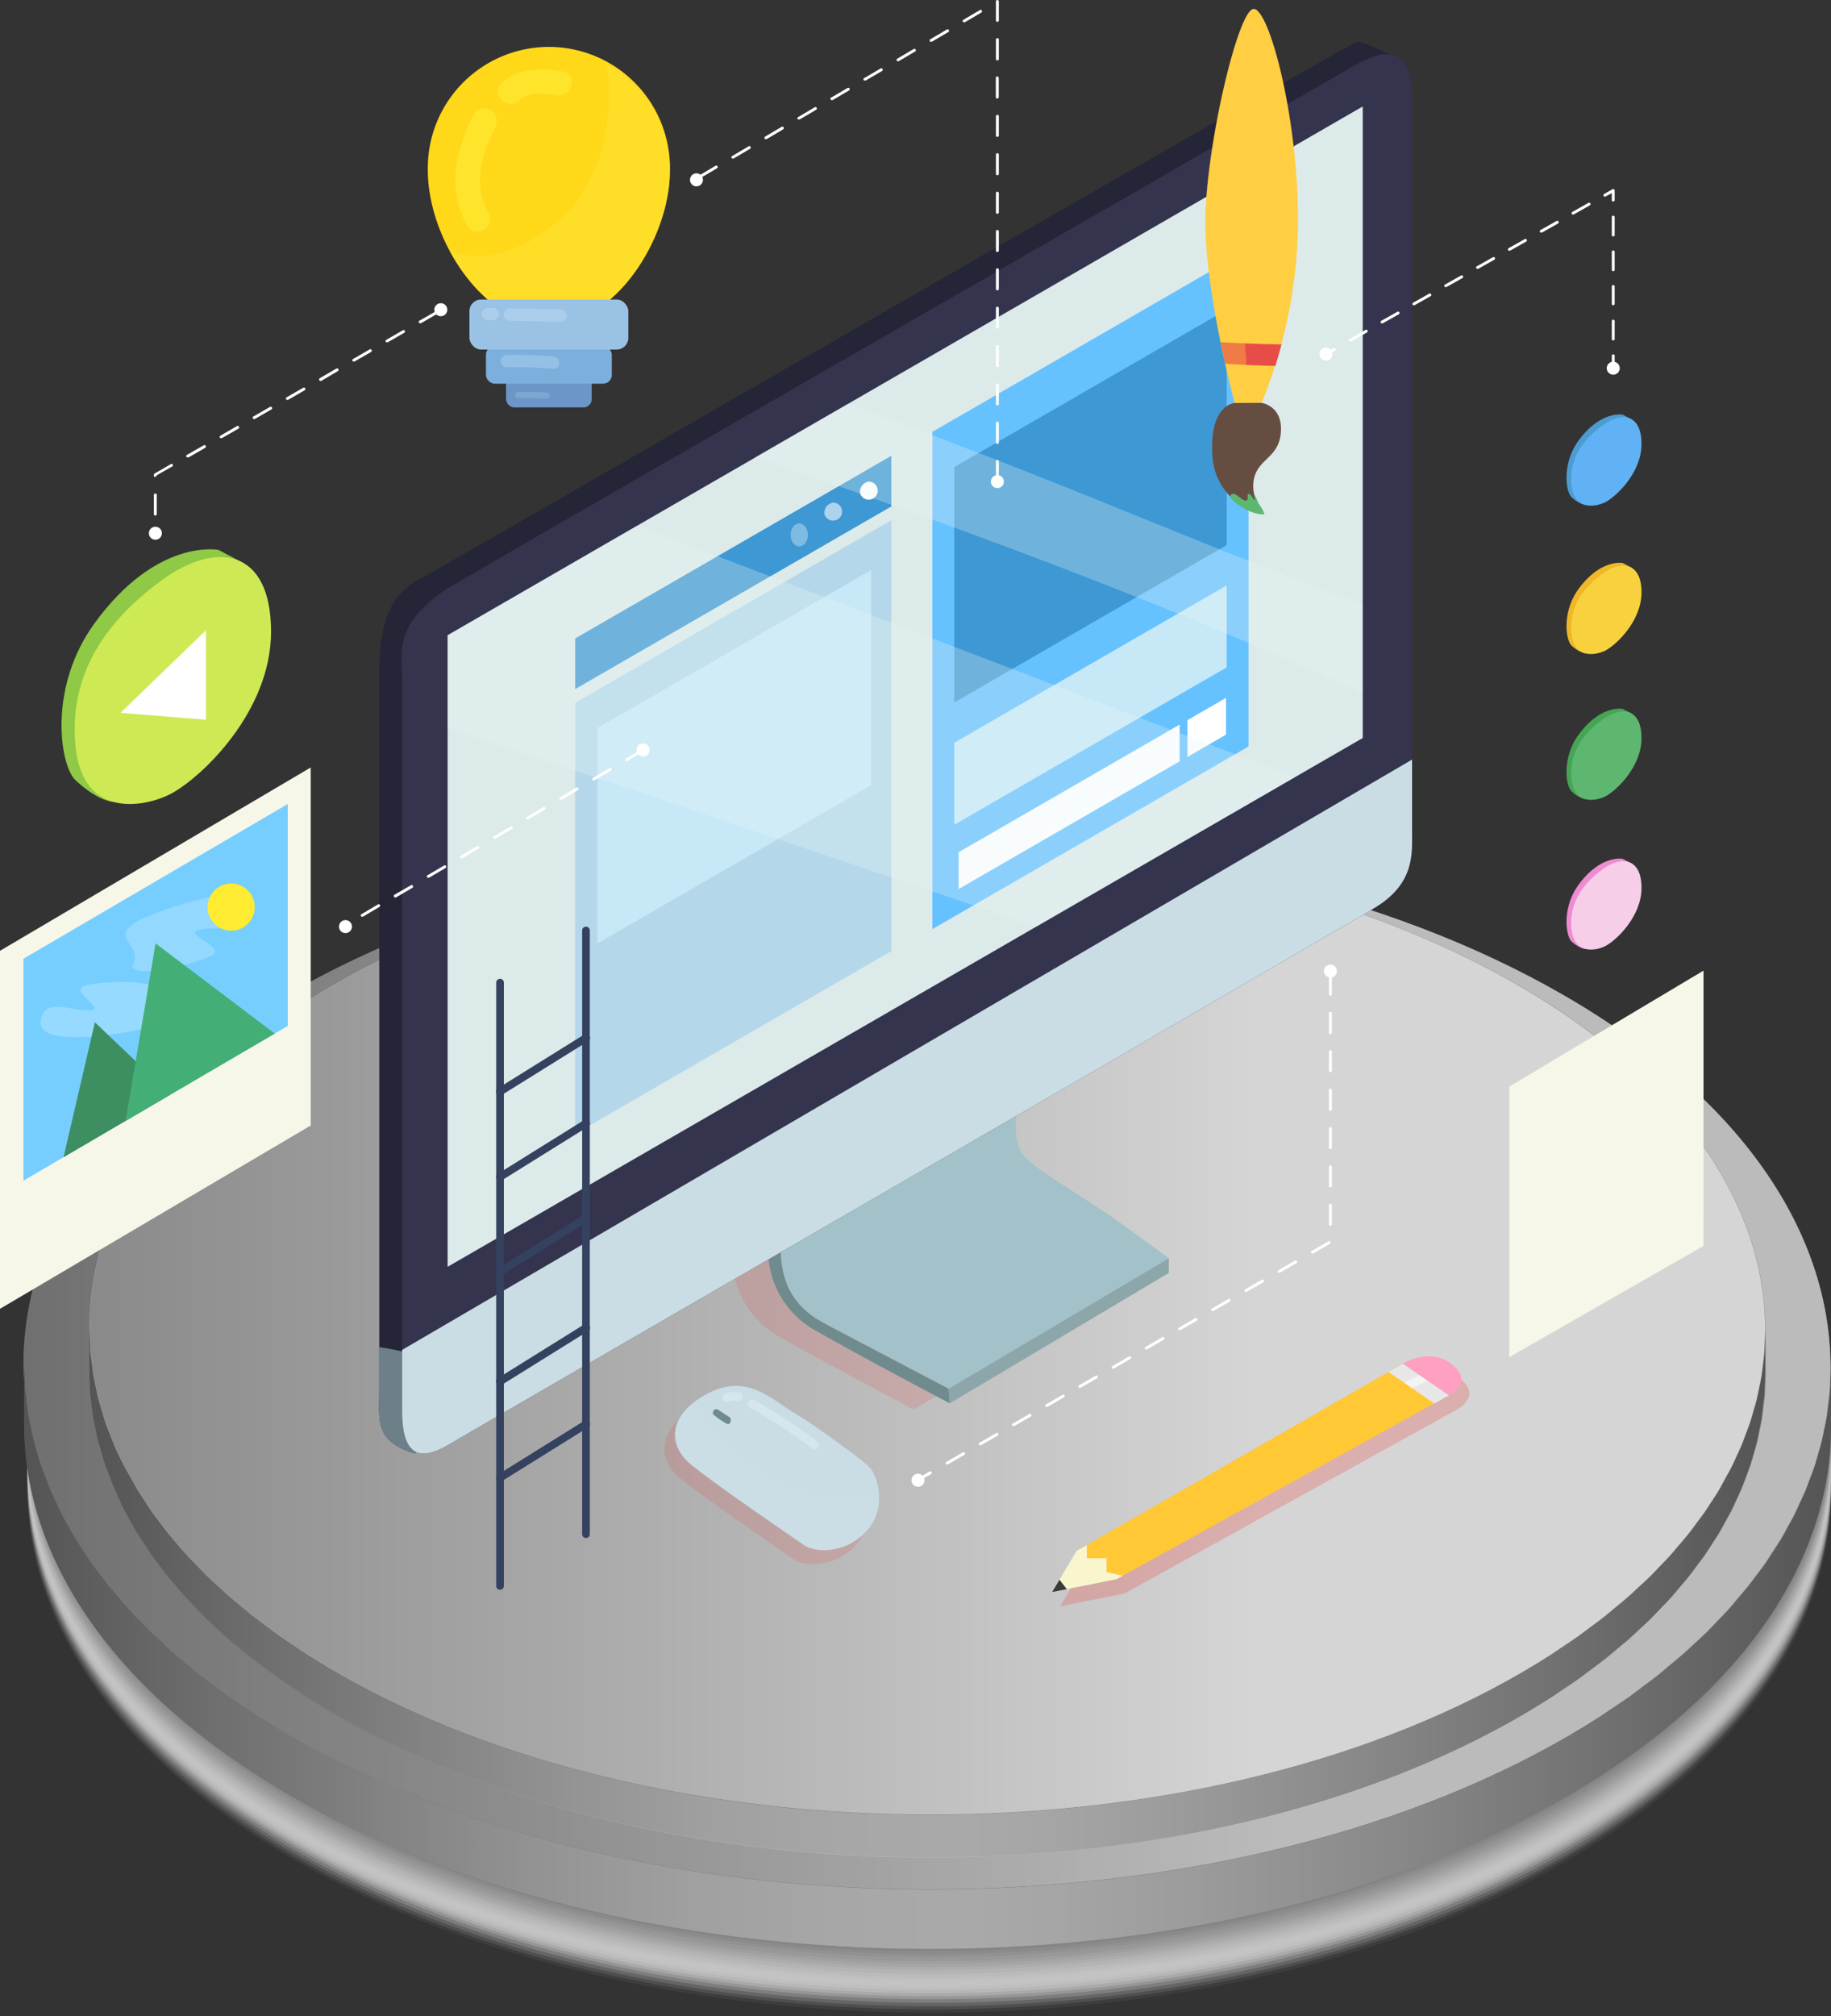 <svg xmlns="http://www.w3.org/2000/svg" xmlns:xlink="http://www.w3.org/1999/xlink" viewBox="0 0 341.48 375.77"><rect x="0" y="0" width="341.48" height="375.77" fill="#333333" stroke="none"/><defs><style>.cls-1{isolation:isolate;}.cls-2,.cls-33,.cls-36,.cls-53,.cls-55,.cls-57,.cls-59,.cls-61,.cls-64,.cls-74,.cls-85,.cls-90{mix-blend-mode:multiply;}.cls-3,.cls-43,.cls-48,.cls-49,.cls-69,.cls-70{fill:#fff;}.cls-3{opacity:0;}.cls-4{fill:#f9f9f9;opacity:0.05;}.cls-5{fill:#f3f3f3;opacity:0.1;}.cls-6{fill:#ededed;opacity:0.14;}.cls-60,.cls-61,.cls-7{fill:#e7e7e7;}.cls-7{opacity:0.19;}.cls-8{fill:#e1e1e1;opacity:0.24;}.cls-9{fill:#dadada;opacity:0.29;}.cls-10{fill:#d4d4d4;opacity:0.33;}.cls-11{fill:#cecece;opacity:0.38;}.cls-12{fill:#c8c8c8;opacity:0.43;}.cls-13{fill:#c2c2c2;opacity:0.48;}.cls-14{fill:#bcbcbc;opacity:0.52;}.cls-15,.cls-28{fill:#b6b6b6;}.cls-15{opacity:0.57;}.cls-16{fill:#b0b0b0;opacity:0.62;}.cls-17{fill:#aaa;opacity:0.67;}.cls-18{fill:#a4a4a4;opacity:0.71;}.cls-19{fill:#9d9d9d;opacity:0.76;}.cls-20{fill:#979797;opacity:0.81;}.cls-21{fill:#919191;opacity:0.86;}.cls-22{fill:#8b8b8b;opacity:0.9;}.cls-23{fill:#858585;opacity:0.95;}.cls-24{fill:#7f7f7f;}.cls-25{fill:#ed7000;}.cls-26{fill:#898989;}.cls-27{fill:#5b5b5b;}.cls-29,.cls-30{opacity:0.42;}.cls-29,.cls-30,.cls-31,.cls-32{mix-blend-mode:overlay;}.cls-29{fill:url(#linear-gradient);}.cls-30{fill:url(#linear-gradient-2);}.cls-31,.cls-32,.cls-64,.cls-94{opacity:0.48;}.cls-31{fill:url(#linear-gradient-3);}.cls-32{fill:url(#linear-gradient-4);}.cls-33,.cls-52,.cls-57{fill:#e84c48;}.cls-33{opacity:0.18;}.cls-34{fill:#708b8e;}.cls-35,.cls-36{fill:#a2c1c8;}.cls-36,.cls-50{opacity:0.29;}.cls-37{fill:#252538;}.cls-38{fill:#6d7f88;}.cls-39{fill:#34344e;}.cls-40,.cls-85{fill:#cadde5;}.cls-41{fill:#dceaea;}.cls-42{fill:#66c1ff;}.cls-44{fill:#3e98d4;}.cls-45{fill:#c6e8f7;}.cls-46{fill:#b5d7ea;}.cls-47{fill:#8da6aa;}.cls-48{opacity:0.58;}.cls-49{opacity:0.33;}.cls-50{fill:#e9f4f4;}.cls-51,.cls-53{fill:#ffce43;}.cls-53,.cls-59,.cls-91{opacity:0.37;}.cls-54,.cls-55{fill:#664d42;}.cls-55{opacity:0.17;}.cls-56{fill:#5db770;}.cls-57{opacity:0.28;}.cls-58,.cls-59{fill:#ffc835;}.cls-62{fill:#f4f4f4;}.cls-63,.cls-64{fill:#ff9fc2;}.cls-65{fill:#f9f5cd;}.cls-66{fill:#3a3a3a;}.cls-67,.cls-74{fill:#f6f7e8;}.cls-68{fill:#76ceff;}.cls-69{opacity:0.21;}.cls-70{opacity:0.24;}.cls-71{fill:#3d8e61;}.cls-72{fill:#43af76;}.cls-73{fill:#ffeb31;}.cls-74{opacity:0.63;}.cls-75{fill:#4c9cd3;}.cls-76{fill:#60b2f4;}.cls-77{fill:#efb729;}.cls-78{fill:#f7d23e;}.cls-79{fill:#46a555;}.cls-80{fill:#ef8bd0;}.cls-81{fill:#f6cee8;}.cls-82{fill:#8fc945;}.cls-83{fill:#cdea55;}.cls-84{fill:#34425f;}.cls-85{opacity:0.39;}.cls-86{fill:#dfeef4;opacity:0.56;}.cls-87{fill:#6c96c8;}.cls-88{fill:#7cafdc;}.cls-89{fill:#ffd81a;}.cls-90{fill:#ffe739;opacity:0.47;}.cls-91{fill:#fffa4d;}.cls-92{fill:#9ac2e5;}.cls-93,.cls-94,.cls-95{fill:#b0d3ed;}.cls-93{opacity:0.72;}.cls-95{opacity:0.26;}</style><linearGradient id="linear-gradient" x1="4.51" y1="254.59" x2="341.48" y2="254.59" gradientUnits="userSpaceOnUse"><stop offset="0" stop-color="#4c4c4c"/><stop offset="0.7" stop-color="#fff"/></linearGradient><linearGradient id="linear-gradient-2" x1="16.73" y1="247.69" x2="329.29" y2="247.69" xlink:href="#linear-gradient"/><linearGradient id="linear-gradient-3" x1="16.65" y1="296.74" x2="329.29" y2="296.74" gradientUnits="userSpaceOnUse"><stop offset="0" stop-color="#4c4c4c"/><stop offset="0" stop-color="#4d4d4d"/><stop offset="0.1" stop-color="#828282"/><stop offset="0.2" stop-color="#afafaf"/><stop offset="0.29" stop-color="#d2d2d2"/><stop offset="0.37" stop-color="#ebebeb"/><stop offset="0.45" stop-color="#fafafa"/><stop offset="0.52" stop-color="#fff"/><stop offset="0.57" stop-color="#f7f7f7"/><stop offset="0.65" stop-color="#e1e1e1"/><stop offset="0.75" stop-color="#bebebe"/><stop offset="0.87" stop-color="#8c8c8c"/><stop offset="1" stop-color="#4e4e4e"/><stop offset="1" stop-color="#4c4c4c"/></linearGradient><linearGradient id="linear-gradient-4" x1="4.42" y1="308.68" x2="341.48" y2="308.68" xlink:href="#linear-gradient-3"/></defs><g class="cls-1"><g id="Layer_2" data-name="Layer 2"><g id="Layer_1-2" data-name="Layer 1"><g class="cls-2"><path class="cls-3" d="M341.4,268.94v-1.15c0,.38,0,.75,0,1.13.58-25.46-15.89-51.05-49.54-70.49-33-19-76.05-28.54-119.09-28.54S86.7,179.4,54,198.42,5.08,242.21,5.11,267.06c0-.08,0-.17,0-.24V268c0-.3,0-.6,0-.9v-.24l0,11C5,303,21.52,328.09,54.68,347.24c33,19,76.06,28.53,119.1,28.53s86-9.51,118.77-28.53c32.52-18.9,48.8-43.63,48.87-68.4l0-11C341.45,268.18,341.42,268.56,341.4,268.94Z"/><path class="cls-4" d="M341.4,268.34v-1.16c0,.38,0,.76,0,1.13.58-25.46-15.89-51.05-49.54-70.48-33-19-76.05-28.54-119.09-28.54S86.7,178.8,54,197.82,5.08,241.6,5.11,266.45c0-.08,0-.16,0-.24v1.14c0-.3,0-.6,0-.9v-.24l0,11.05c-.07,25.09,16.5,50.22,49.66,69.37,33,19,76.06,28.54,119.1,28.53s86-9.5,118.77-28.53c32.52-18.9,48.8-43.63,48.87-68.4l0-11.05C341.45,267.57,341.42,268,341.4,268.34Z"/><path class="cls-5" d="M341.4,267.73v-1.15c0,.38,0,.75,0,1.13.58-25.46-15.89-51-49.54-70.49-33-19-76.05-28.54-119.09-28.54S86.7,178.19,54,197.21,5.08,241,5.11,265.85c0-.08,0-.17,0-.24v1.14c0-.3,0-.6,0-.9v-.24l0,11C5,301.74,21.52,326.88,54.68,346c33,19,76.06,28.53,119.1,28.53s86-9.51,118.77-28.53c32.52-18.9,48.8-43.63,48.87-68.4l0-11.05C341.45,267,341.42,267.35,341.4,267.73Z"/><path class="cls-6" d="M341.4,267.13V266c0,.38,0,.76,0,1.13.58-25.46-15.89-51.05-49.54-70.48-33-19-76.05-28.54-119.09-28.54S86.7,177.59,54,196.61,5.08,240.39,5.11,265.24c0-.08,0-.16,0-.24v1.14c0-.3,0-.6,0-.9V265l0,11.05c-.07,25.09,16.5,50.22,49.66,69.37,33,19,76.06,28.54,119.1,28.53s86-9.51,118.77-28.53c32.52-18.9,48.8-43.63,48.87-68.4l0-11C341.45,266.36,341.42,266.75,341.4,267.13Z"/><path class="cls-7" d="M341.4,266.52v-1.15c0,.38,0,.75,0,1.13.58-25.46-15.89-51.05-49.54-70.49-33-19-76.05-28.54-119.09-28.54S86.7,177,54,196,5.08,239.79,5.11,264.64c0-.08,0-.17,0-.24v1.14c0-.3,0-.6,0-.9v-.24l0,11c-.07,25.09,16.5,50.22,49.66,69.38,33,19,76.06,28.53,119.1,28.53s86-9.51,118.77-28.53c32.52-18.91,48.8-43.63,48.87-68.4l0-11.05C341.45,265.76,341.42,266.14,341.4,266.52Z"/><path class="cls-8" d="M341.4,265.92v-1.16c0,.38,0,.76,0,1.13.58-25.46-15.89-51-49.54-70.48-33-19-76.05-28.54-119.09-28.54S86.7,176.38,54,195.4,5.08,239.18,5.11,264c0-.08,0-.16,0-.24v1.14c0-.3,0-.6,0-.9v-.24l0,11c-.07,25.09,16.5,50.22,49.66,69.37,33,19,76.06,28.54,119.1,28.53s86-9.51,118.77-28.53c32.52-18.9,48.8-43.63,48.87-68.4l0-11.05C341.45,265.15,341.42,265.53,341.4,265.92Z"/><path class="cls-9" d="M341.4,265.31v-1.15c0,.38,0,.75,0,1.13.58-25.46-15.89-51.06-49.54-70.49-33-19-76.05-28.54-119.09-28.54S86.7,175.77,54,194.79,5.08,238.58,5.11,263.43c0-.08,0-.17,0-.24v1.14c0-.3,0-.6,0-.9v-.24l0,11c-.07,25.09,16.5,50.22,49.66,69.38,33,19,76.06,28.53,119.1,28.53s86-9.51,118.77-28.53c32.52-18.91,48.8-43.63,48.87-68.4l0-11C341.45,264.54,341.42,264.93,341.4,265.31Z"/><path class="cls-10" d="M341.4,264.71v-1.16c0,.38,0,.76,0,1.13.58-25.46-15.89-51.05-49.54-70.48-33-19-76.05-28.54-119.09-28.54S86.7,175.17,54,194.19,5.08,238,5.11,262.82c0-.08,0-.16,0-.24v1.14c0-.3,0-.6,0-.9v-.24l0,11.05C5,298.72,21.52,323.85,54.68,343c33,19,76.06,28.53,119.1,28.53s86-9.51,118.77-28.53c32.52-18.9,48.8-43.63,48.87-68.4l0-11.05C341.45,263.94,341.42,264.32,341.4,264.71Z"/><path class="cls-11" d="M341.4,264.1V263c0,.38,0,.75,0,1.13.58-25.46-15.89-51.06-49.54-70.49-33-19-76.05-28.54-119.09-28.54S86.7,174.56,54,193.58,5.08,237.37,5.11,262.22c0-.08,0-.17,0-.24v1.14c0-.3,0-.6,0-.9V262l0,11C5,298.11,21.52,323.24,54.68,342.4c33,19,76.06,28.53,119.1,28.52s86-9.5,118.77-28.52c32.52-18.91,48.8-43.63,48.87-68.4l0-11.05C341.45,263.33,341.42,263.72,341.4,264.1Z"/><path class="cls-12" d="M341.4,263.5v-1.16c0,.38,0,.76,0,1.13.58-25.46-15.89-51.05-49.54-70.48-33-19-76.05-28.54-119.09-28.54S86.7,174,54,193,5.08,236.76,5.11,261.61c0-.08,0-.16,0-.24v1.14c0-.3,0-.6,0-.9v-.24l0,11.05c-.07,25.09,16.5,50.22,49.66,69.37,33,19,76.06,28.53,119.1,28.53s86-9.51,118.77-28.53c32.52-18.9,48.8-43.63,48.87-68.4l0-11.05C341.45,262.73,341.42,263.11,341.4,263.5Z"/><path class="cls-13" d="M341.4,262.89v-1.15c0,.38,0,.75,0,1.13.58-25.46-15.89-51.06-49.54-70.49-33-19-76.05-28.54-119.09-28.54S86.7,173.35,54,192.37,5.08,236.16,5.11,261c0-.08,0-.17,0-.24v1.14c0-.3,0-.6,0-.9v-.24l0,11C5,296.9,21.52,322,54.68,341.19c33,19,76.06,28.53,119.1,28.52s86-9.5,118.77-28.52c32.52-18.91,48.8-43.64,48.87-68.4l0-11.05C341.45,262.12,341.42,262.51,341.4,262.89Z"/><path class="cls-14" d="M341.4,262.29v-1.16c0,.38,0,.76,0,1.13.58-25.46-15.89-51-49.54-70.48-33-19-76.05-28.54-119.09-28.54S86.7,172.75,54,191.77,5.08,235.55,5.11,260.4c0-.08,0-.16,0-.24v1.14c0-.3,0-.6,0-.9v-.24l0,11C5,296.3,21.52,321.43,54.68,340.58c33,19,76.06,28.53,119.1,28.53s86-9.51,118.77-28.53c32.52-18.9,48.8-43.63,48.87-68.4l0-11.05C341.45,261.52,341.42,261.9,341.4,262.29Z"/><path class="cls-15" d="M341.4,261.68v-1.15c0,.38,0,.75,0,1.13.58-25.46-15.89-51.06-49.54-70.49-33-19-76.05-28.54-119.09-28.54S86.7,172.14,54,191.16,5.08,235,5.11,259.8c0-.08,0-.17,0-.24v1.14c0-.3,0-.6,0-.9v-.24l0,11C5,295.69,21.52,320.82,54.68,340c33,19,76.06,28.53,119.1,28.52s86-9.5,118.77-28.52c32.52-18.91,48.8-43.64,48.87-68.4l0-11.05C341.45,260.91,341.42,261.3,341.4,261.68Z"/><path class="cls-16" d="M341.4,261.08v-1.16c0,.38,0,.76,0,1.13.58-25.46-15.89-51.05-49.54-70.48-33-19-76.05-28.54-119.09-28.54S86.7,171.54,54,190.56,5.08,234.34,5.11,259.19c0-.08,0-.16,0-.24v1.14c0-.3,0-.6,0-.9V259L5,270c-.07,25.09,16.5,50.22,49.66,69.37,33,19,76.06,28.53,119.1,28.53s86-9.51,118.77-28.53c32.52-18.9,48.8-43.63,48.87-68.4l0-11.05C341.45,260.31,341.42,260.69,341.4,261.08Z"/><path class="cls-17" d="M341.4,260.47v-1.15c0,.38,0,.75,0,1.13.58-25.46-15.89-51.06-49.54-70.49-33-19-76.05-28.54-119.09-28.54S86.7,170.93,54,190,5.08,233.74,5.11,258.59c0-.08,0-.17,0-.24v1.13c0-.29,0-.59,0-.89v-.24l0,11c-.07,25.09,16.5,50.22,49.66,69.37,33,19,76.06,28.54,119.1,28.53s86-9.5,118.77-28.53c32.52-18.9,48.8-43.63,48.87-68.39l0-11.05C341.45,259.7,341.42,260.09,341.4,260.47Z"/><path class="cls-18" d="M341.4,259.87v-1.16c0,.38,0,.76,0,1.13.58-25.46-15.89-51-49.54-70.48-33-19-76.05-28.54-119.09-28.54S86.7,170.33,54,189.35,5.08,233.13,5.11,258c0-.08,0-.16,0-.24v1.14c0-.3,0-.6,0-.9v-.24l0,11.05C5,293.88,21.52,319,54.68,338.16c33,19,76.06,28.53,119.1,28.53s86-9.51,118.77-28.53c32.52-18.9,48.8-43.63,48.87-68.4l0-11.05C341.45,259.1,341.42,259.48,341.4,259.87Z"/><path class="cls-19" d="M341.4,259.26v-1.15c0,.38,0,.75,0,1.13.58-25.46-15.89-51.06-49.54-70.49-33-19-76.05-28.54-119.09-28.54S86.7,169.72,54,188.74,5.08,232.53,5.11,257.38c0-.08,0-.17,0-.24v1.13c0-.29,0-.59,0-.89v-.24l0,11C5,293.27,21.52,318.4,54.68,337.55c33,19,76.06,28.54,119.1,28.53s86-9.5,118.77-28.53c32.52-18.9,48.8-43.63,48.87-68.39l0-11.05C341.45,258.49,341.42,258.88,341.4,259.26Z"/><path class="cls-20" d="M341.4,258.66V257.5c0,.38,0,.76,0,1.13.58-25.46-15.89-51-49.54-70.49-33-19-76.05-28.53-119.09-28.53S86.7,169.12,54,188.14,5.08,231.92,5.11,256.77c0-.08,0-.16,0-.24v1.14c0-.3,0-.6,0-.9v-.24l0,11.05C5,292.67,21.52,317.8,54.68,337c33,19,76.06,28.53,119.1,28.53s86-9.51,118.77-28.53c32.52-18.9,48.8-43.63,48.87-68.4l0-11.05C341.45,257.89,341.42,258.27,341.4,258.66Z"/><path class="cls-21" d="M341.4,258.05V256.9c0,.37,0,.75,0,1.13.58-25.46-15.89-51.06-49.54-70.49-33-19-76.05-28.54-119.09-28.54S86.7,168.51,54,187.53,5.08,231.32,5.11,256.17c0-.08,0-.17,0-.24v1.13c0-.3,0-.6,0-.89v-.24l0,11c-.07,25.09,16.5,50.22,49.66,69.37,33,19,76.06,28.54,119.1,28.53s86-9.5,118.77-28.53c32.52-18.9,48.8-43.63,48.87-68.39l0-11.05C341.45,257.28,341.42,257.67,341.4,258.05Z"/><path class="cls-22" d="M341.4,257.45v-1.16c0,.38,0,.75,0,1.13.58-25.46-15.89-51.05-49.54-70.49-33-19-76.05-28.53-119.09-28.53S86.7,167.91,54,186.92,5.08,230.71,5.11,255.56c0-.08,0-.16,0-.24v1.14c0-.3,0-.6,0-.9v-.24l0,11.05c-.07,25.09,16.5,50.22,49.66,69.37,33,19,76.06,28.53,119.1,28.53s86-9.51,118.77-28.53c32.52-18.9,48.8-43.63,48.87-68.4l0-11C341.45,256.68,341.42,257.06,341.4,257.45Z"/><path class="cls-23" d="M341.4,256.84v-1.15c0,.37,0,.75,0,1.13.58-25.46-15.89-51.06-49.54-70.49-33-19-76.05-28.54-119.09-28.54S86.7,167.3,54,186.32,5.08,230.11,5.11,255c0-.08,0-.17,0-.24v1.13c0-.3,0-.6,0-.89v-.24l0,11C5,290.85,21.52,316,54.68,335.13c33,19,76.06,28.54,119.1,28.53s86-9.5,118.77-28.53c32.52-18.9,48.8-43.63,48.87-68.39l0-11.05C341.45,256.07,341.42,256.46,341.4,256.84Z"/><path class="cls-24" d="M341.4,256.23v-1.15c0,.38,0,.75,0,1.13.58-25.46-15.89-51-49.54-70.49-33-19-76.05-28.54-119.09-28.54S86.7,166.7,54,185.71,5.08,229.5,5.11,254.35c0-.08,0-.16,0-.24v1.14c0-.3,0-.6,0-.9v-.24l0,11c-.07,25.1,16.5,50.23,49.66,69.38,33,19,76.06,28.53,119.1,28.53s86-9.51,118.77-28.53c32.52-18.91,48.8-43.63,48.87-68.4l0-11C341.45,255.47,341.42,255.85,341.4,256.23Z"/></g><path class="cls-25" d="M314,308.34c-.88.77-1.82,1.53-2.73,2.29C312.14,309.87,313.08,309.11,314,308.34Z"/><path class="cls-25" d="M318.36,304.25c-.78.76-1.62,1.51-2.43,2.26C316.74,305.76,317.58,305,318.36,304.25Z"/><path class="cls-25" d="M309.17,312.34c-1,.8-2.09,1.58-3.15,2.37C307.08,313.92,308.16,313.14,309.17,312.34Z"/><path class="cls-25" d="M28,304.11c-.64-.62-1.23-1.27-1.84-1.9C26.77,302.84,27.36,303.49,28,304.11Z"/><path class="cls-25" d="M304,316.22c-1.21.86-2.48,1.69-3.74,2.53C301.52,317.91,302.79,317.08,304,316.22Z"/><path class="cls-25" d="M32.47,308.24c-.7-.61-1.35-1.25-2-1.88C31.12,307,31.77,307.63,32.47,308.24Z"/><path class="cls-25" d="M320.2,302.33c.41-.42.83-.84,1.23-1.27h0C321,301.48,320.61,301.9,320.2,302.33Z"/><path class="cls-25" d="M42.57,316.17c-.74-.52-1.42-1.06-2.13-1.59C41.15,315.11,41.83,315.65,42.57,316.17Z"/><path class="cls-25" d="M298.45,320q-2.88,1.84-5.94,3.63Q295.57,321.83,298.45,320Z"/><path class="cls-25" d="M48.2,320c-.65-.41-1.24-.83-1.87-1.25C47,319.12,47.55,319.54,48.2,320Z"/><path class="cls-25" d="M37.33,312.26c-.74-.58-1.42-1.18-2.14-1.76C35.91,311.08,36.59,311.68,37.33,312.26Z"/><path class="cls-25" d="M16.77,249.69c0,.5,0,1,.06,1.49,0,0,0,0,0-.07C16.81,250.64,16.79,250.16,16.77,249.69Z"/><path class="cls-25" d="M329.11,252.31v0Z"/><path class="cls-26" d="M4.66,259c.07.8.19,1.6.29,2.4s.17,1.53.3,2.28.33,1.61.5,2.42.29,1.5.48,2.26.46,1.6.69,2.4.42,1.5.67,2.24.6,1.6.91,2.4.53,1.48.84,2.21.75,1.61,1.13,2.42.65,1.44,1,2.15.89,1.6,1.33,2.39.77,1.42,1.2,2.13,1,1.58,1.54,2.37.89,1.39,1.38,2.09,1.17,1.56,1.76,2.34,1,1.37,1.54,2,1.32,1.56,2,2.33,1.11,1.33,1.7,2,1.49,1.55,2.24,2.32,1.2,1.28,1.84,1.9,1.62,1.51,2.44,2.25,1.33,1.27,2,1.88c.87.76,1.81,1.5,2.72,2.26.72.58,1.4,1.18,2.14,1.76,1,.79,2.06,1.55,3.11,2.32.71.53,1.39,1.07,2.13,1.59,1.21.86,2.5,1.69,3.76,2.53.63.42,1.22.84,1.87,1.25q2.91,1.86,6,3.66c66,38.11,172.7,38.11,238.3,0q3.06-1.78,5.94-3.63c.62-.4,1.2-.82,1.81-1.23,1.26-.84,2.53-1.67,3.74-2.53.7-.5,1.34-1,2-1.51,1.06-.79,2.14-1.57,3.15-2.37.71-.57,1.37-1.15,2.06-1.71.91-.76,1.85-1.52,2.73-2.29.68-.6,1.31-1.22,2-1.83s1.65-1.5,2.43-2.26,1.22-1.28,1.84-1.92c.41-.43.83-.85,1.23-1.28s.65-.66.95-1c.58-.66,1.12-1.32,1.69-2s1.32-1.52,1.94-2.3,1-1.35,1.52-2,1.19-1.55,1.73-2.32.9-1.39,1.35-2.08,1-1.55,1.52-2.34.79-1.43,1.19-2.14.89-1.56,1.29-2.35.68-1.44,1-2.16.76-1.58,1.09-2.37.56-1.47.83-2.2.63-1.58.89-2.38.43-1.48.65-2.21.48-1.6.68-2.41.31-1.48.47-2.22.36-1.61.49-2.41.19-1.5.28-2.25.22-1.61.28-2.41.07-1.5.1-2.25c1.06-25.86-15.47-51.94-49.65-71.67-66.05-38.13-172.71-38.13-238.31,0-32.69,19-49,43.87-49,68.77,0,.8.06,1.61.09,2.41S4.6,258.27,4.66,259Zm12-11.81c0,.08,0,.15,0,.23,0-23.1,15.08-46.17,45.4-63.79,60.84-35.36,159.81-35.36,221.06,0,31.7,18.3,47,42.49,46.05,66.47,0-.67.09-1.33.09-2l0,8c0,.67-.06,1.34-.09,2s0,1.4-.09,2.11-.17,1.48-.27,2.22-.14,1.4-.26,2.1-.29,1.48-.45,2.23-.26,1.38-.43,2.07-.42,1.48-.63,2.22-.38,1.38-.61,2.06-.54,1.46-.81,2.19-.49,1.38-.78,2.06-.67,1.46-1,2.2-.6,1.34-.94,2-.8,1.47-1.22,2.21-.69,1.31-1.08,1.95-.94,1.46-1.41,2.19-.81,1.28-1.25,1.92-1.07,1.44-1.61,2.16-.91,1.26-1.41,1.87-1.21,1.44-1.82,2.15-1,1.22-1.55,1.82-1.36,1.43-2.05,2.14-1.09,1.17-1.68,1.75-1.52,1.43-2.29,2.14c-.6.55-1.17,1.11-1.79,1.66-.84.73-1.73,1.45-2.61,2.18-.61.51-1.19,1-1.83,1.52-.91.73-1.9,1.43-2.86,2.15-.65.48-1.26,1-1.93,1.45-1.12.8-2.3,1.57-3.48,2.35-.56.38-1.09.76-1.67,1.13-1.78,1.14-3.61,2.27-5.51,3.37-60.84,35.36-159.81,35.36-221,0-1.92-1.1-3.78-2.24-5.58-3.39-.63-.4-1.2-.81-1.82-1.22-1.15-.76-2.31-1.51-3.4-2.29-.69-.48-1.33-1-2-1.49-1-.71-1.94-1.41-2.87-2.14-.67-.52-1.29-1.07-2-1.61-.85-.7-1.73-1.4-2.55-2.11-.64-.57-1.24-1.15-1.86-1.72-.77-.7-1.55-1.4-2.28-2.11s-1.16-1.2-1.74-1.8-1.4-1.4-2-2.11-1.07-1.25-1.61-1.87-1.24-1.41-1.82-2.13-.95-1.27-1.43-1.89-1.12-1.45-1.64-2.18-.85-1.3-1.27-1.95-1-1.45-1.43-2.18-.74-1.32-1.12-2-.84-1.47-1.23-2.21-.62-1.32-.93-2-.73-1.5-1-2.25-.52-1.35-.78-2-.59-1.5-.85-2.25-.41-1.38-.61-2.07-.46-1.49-.65-2.24-.3-1.39-.45-2.09-.33-1.49-.46-2.25-.18-1.4-.27-2.1-.21-1.5-.27-2.24-.07-1.41-.1-2.11-.09-1.5-.09-2.25c0-.08,0-.15,0-.23Z"/><path class="cls-27" d="M16.75,257.73c0,.7,0,1.4.1,2.11s.18,1.49.27,2.24.16,1.4.27,2.1.31,1.5.46,2.25.27,1.4.45,2.09.43,1.49.65,2.24.38,1.38.61,2.07.57,1.5.85,2.25.5,1.35.78,2,.69,1.5,1,2.25.6,1.32.93,2,.82,1.48,1.23,2.21.73,1.33,1.12,2,.95,1.46,1.43,2.18.82,1.3,1.27,1.95,1.09,1.45,1.64,2.18.93,1.26,1.43,1.89,1.21,1.42,1.82,2.13,1,1.25,1.61,1.87,1.35,1.41,2,2.11,1.13,1.21,1.74,1.8,1.51,1.41,2.28,2.11c.62.57,1.22,1.15,1.86,1.72.82.71,1.7,1.41,2.55,2.11.66.54,1.28,1.09,2,1.61.93.73,1.91,1.43,2.87,2.14.67.5,1.31,1,2,1.49,1.09.78,2.25,1.53,3.4,2.29.62.41,1.19.82,1.82,1.22,1.8,1.15,3.66,2.29,5.58,3.39,61.23,35.36,160.2,35.36,221,0,1.9-1.1,3.73-2.23,5.51-3.37.58-.37,1.11-.75,1.67-1.13,1.18-.78,2.36-1.55,3.48-2.35.67-.47,1.28-1,1.93-1.45,1-.72,1.95-1.42,2.86-2.15.64-.5,1.22-1,1.83-1.52.88-.73,1.77-1.45,2.61-2.18.62-.55,1.19-1.11,1.79-1.66.77-.71,1.56-1.42,2.29-2.14s1.12-1.17,1.68-1.75,1.4-1.42,2.05-2.14,1-1.21,1.55-1.82,1.24-1.42,1.82-2.15.94-1.24,1.41-1.87,1.1-1.44,1.61-2.16.83-1.28,1.25-1.92,1-1.46,1.41-2.19.72-1.3,1.08-1.95.85-1.47,1.22-2.21.63-1.33.94-2,.7-1.47,1-2.2.52-1.37.78-2.06.57-1.45.81-2.19.41-1.38.61-2.06.45-1.48.63-2.22.29-1.38.43-2.07.33-1.49.45-2.23.18-1.4.26-2.1.21-1.48.27-2.22.06-1.4.09-2.11.09-1.33.09-2l0-8c0,.67-.06,1.33-.09,2s0,1.4-.09,2.11v.06c-.06.72-.17,1.44-.26,2.16s-.15,1.4-.27,2.09-.29,1.49-.44,2.23-.27,1.39-.44,2.08-.42,1.47-.63,2.21-.38,1.38-.61,2.07-.54,1.46-.81,2.19-.49,1.38-.78,2.05-.67,1.47-1,2.21-.6,1.34-.94,2-.8,1.47-1.21,2.2-.7,1.31-1.09,2-.93,1.44-1.39,2.16-.82,1.3-1.27,1.94-1.06,1.43-1.59,2.14-.92,1.27-1.43,1.9-1.19,1.41-1.79,2.12-1,1.24-1.57,1.85-1.34,1.4-2,2.1-1.12,1.19-1.72,1.79-1.49,1.39-2.24,2.08-1.21,1.15-1.85,1.72c-.8.71-1.67,1.4-2.52,2.1-.64.53-1.25,1.07-1.92,1.6-.89.71-1.85,1.4-2.79,2.1-.68.5-1.31,1-2,1.5-1.12.8-2.3,1.57-3.48,2.35-.56.38-1.09.76-1.67,1.13-1.77,1.15-3.61,2.27-5.5,3.37-60.85,35.35-159.82,35.35-221,0-1.92-1.1-3.78-2.24-5.58-3.39-.59-.38-1.14-.77-1.72-1.15-1.18-.78-2.38-1.56-3.5-2.36-.64-.45-1.23-.92-1.85-1.38-1-.75-2-1.49-3-2.25-.66-.52-1.28-1.06-1.93-1.59-.86-.71-1.74-1.41-2.56-2.13-.65-.57-1.24-1.15-1.87-1.72s-1.55-1.4-2.28-2.11-1.13-1.17-1.7-1.75-1.42-1.44-2.08-2.17-1.06-1.23-1.59-1.84-1.26-1.43-1.84-2.15-1-1.28-1.44-1.91-1.11-1.44-1.62-2.16-.86-1.31-1.29-2-1-1.44-1.42-2.18-.74-1.32-1.11-2-.85-1.46-1.23-2.2-.64-1.34-1-2-.71-1.47-1-2.21-.52-1.37-.78-2-.59-1.48-.84-2.23-.41-1.38-.61-2.07-.47-1.49-.66-2.24-.29-1.39-.44-2.09-.34-1.5-.46-2.25-.19-1.4-.27-2.1-.21-1.5-.28-2.24c0-.21,0-.42,0-.64,0-.49,0-1-.06-1.49,0-.74-.08-1.49-.08-2.23,0-.08,0-.15,0-.23l0,8c0,.08,0,.15,0,.23C16.66,256.23,16.72,257,16.75,257.73Z"/><path class="cls-28" d="M16.77,249.69c0,.47,0,.95.07,1.42,0,.24,0,.47,0,.71.07.74.18,1.49.28,2.24s.15,1.4.27,2.1.3,1.5.46,2.25.27,1.39.44,2.09.44,1.49.66,2.24.38,1.38.61,2.07.55,1.48.84,2.23.5,1.37.78,2,.69,1.47,1,2.21.61,1.35,1,2,.81,1.47,1.23,2.2.72,1.34,1.11,2,.95,1.46,1.42,2.18.83,1.31,1.29,2,1.07,1.44,1.62,2.16.93,1.27,1.44,1.91,1.22,1.43,1.84,2.15,1,1.23,1.59,1.84,1.38,1.45,2.08,2.17,1.11,1.17,1.7,1.75S40,295,40.8,295.74s1.22,1.15,1.87,1.72c.82.72,1.7,1.42,2.56,2.13.65.53,1.27,1.07,1.93,1.59,1,.76,2,1.5,3,2.25.62.46,1.21.93,1.85,1.38,1.12.8,2.32,1.58,3.5,2.36.58.38,1.13.77,1.72,1.15,1.8,1.15,3.66,2.29,5.58,3.39,61.23,35.35,160.2,35.35,221.05,0,1.89-1.1,3.73-2.22,5.5-3.37.58-.37,1.11-.75,1.67-1.13,1.18-.78,2.36-1.55,3.48-2.35.69-.5,1.32-1,2-1.5.94-.7,1.9-1.39,2.79-2.1.67-.53,1.28-1.07,1.92-1.6.85-.7,1.72-1.39,2.52-2.1.64-.57,1.23-1.15,1.85-1.72s1.52-1.38,2.24-2.08,1.14-1.2,1.72-1.79,1.36-1.39,2-2.1,1-1.24,1.57-1.85,1.23-1.41,1.79-2.12,1-1.27,1.43-1.9,1.09-1.42,1.59-2.14.84-1.29,1.27-1.94.95-1.43,1.39-2.16.73-1.31,1.09-2,.84-1.46,1.21-2.2.63-1.34.94-2,.7-1.47,1-2.21.52-1.36.78-2.05.57-1.46.81-2.19.41-1.38.61-2.07.45-1.47.63-2.21.29-1.38.44-2.08.32-1.48.44-2.23.18-1.39.27-2.09.2-1.46.26-2.19v0c.06-.71.06-1.41.09-2.11,1-24-14.35-48.17-46.05-66.47-61.25-35.36-160.22-35.36-221.06,0-30.32,17.62-45.44,40.69-45.4,63.79C16.69,248.2,16.74,249,16.77,249.69Z"/><path class="cls-29" d="M4.71,259c.07.8.19,1.6.29,2.4s.17,1.53.3,2.28.32,1.61.49,2.42.29,1.5.48,2.26.46,1.6.7,2.4.42,1.5.67,2.24.6,1.6.9,2.4.54,1.48.85,2.21.74,1.61,1.12,2.42.65,1.44,1,2.15.88,1.6,1.33,2.39.77,1.42,1.2,2.13,1,1.58,1.54,2.37.89,1.39,1.37,2.09,1.17,1.56,1.77,2.34,1,1.37,1.54,2,1.32,1.56,2,2.33,1.1,1.33,1.7,2,1.48,1.55,2.23,2.32,1.21,1.28,1.85,1.9,1.62,1.51,2.44,2.25,1.32,1.27,2,1.88c.87.76,1.81,1.5,2.72,2.26.71.58,1.39,1.18,2.13,1.76,1,.79,2.07,1.55,3.11,2.32.72.53,1.4,1.07,2.14,1.59,1.2.86,2.49,1.69,3.76,2.53.63.42,1.22.84,1.86,1.25q2.91,1.86,6,3.66c66,38.11,172.69,38.11,238.29,0q3.07-1.78,5.95-3.63c.62-.4,1.2-.82,1.8-1.23,1.27-.84,2.54-1.67,3.75-2.53.7-.5,1.34-1,2-1.51,1.05-.79,2.13-1.57,3.15-2.37.71-.57,1.36-1.15,2-1.71.92-.76,1.86-1.52,2.73-2.29.69-.6,1.32-1.22,2-1.83s1.65-1.5,2.42-2.26,1.23-1.28,1.85-1.92c.41-.43.83-.85,1.23-1.28s.64-.66.94-1c.6-.66,1.13-1.32,1.69-2s1.33-1.52,1.95-2.3,1-1.35,1.52-2,1.18-1.55,1.73-2.32.9-1.39,1.35-2.08,1-1.55,1.51-2.34.8-1.43,1.19-2.14.9-1.56,1.3-2.35.67-1.44,1-2.16.76-1.58,1.09-2.37.56-1.47.83-2.2.62-1.58.89-2.38.43-1.48.65-2.21.48-1.6.68-2.41.31-1.48.47-2.22.35-1.61.48-2.41.19-1.5.28-2.25.22-1.61.29-2.41.06-1.5.1-2.25c1.06-25.86-15.47-51.94-49.65-71.67-66-38.13-172.71-38.13-238.31,0-32.69,19-49,43.87-49,68.77,0,.8.06,1.61.09,2.41S4.65,258.27,4.71,259Zm12-11.81c0,.08,0,.15,0,.23,0-23.1,15.09-46.17,45.41-63.79,60.84-35.36,159.81-35.36,221.06,0,31.7,18.3,47,42.49,46.05,66.47,0-.67.08-1.33.09-2l0,8c0,.67-.05,1.34-.08,2s0,1.4-.09,2.11-.18,1.48-.27,2.22-.15,1.4-.26,2.1-.3,1.48-.45,2.23-.26,1.38-.43,2.07-.42,1.48-.64,2.22-.37,1.38-.6,2.06-.54,1.46-.81,2.19-.5,1.38-.79,2.06-.66,1.46-1,2.2-.59,1.34-.93,2-.81,1.47-1.22,2.21-.7,1.31-1.08,1.95-.94,1.46-1.42,2.19-.8,1.28-1.24,1.92-1.07,1.44-1.62,2.16-.91,1.26-1.4,1.87-1.21,1.44-1.82,2.15-1,1.22-1.55,1.82-1.36,1.43-2.05,2.14-1.09,1.17-1.68,1.75-1.52,1.43-2.29,2.14c-.6.55-1.17,1.11-1.79,1.66-.84.73-1.74,1.45-2.61,2.18-.62.51-1.2,1-1.83,1.52-.92.73-1.9,1.43-2.86,2.15-.65.48-1.27,1-1.94,1.45-1.11.8-2.3,1.57-3.47,2.35-.57.38-1.1.76-1.67,1.13-1.78,1.14-3.62,2.27-5.51,3.37-60.84,35.36-159.81,35.36-221,0-1.92-1.1-3.78-2.24-5.58-3.39-.63-.4-1.21-.81-1.82-1.22-1.15-.76-2.31-1.51-3.41-2.29-.69-.48-1.33-1-2-1.49-1-.71-2-1.41-2.87-2.14-.68-.52-1.3-1.07-1.95-1.61-.85-.7-1.74-1.4-2.55-2.11-.65-.57-1.24-1.15-1.86-1.72s-1.56-1.4-2.29-2.11-1.15-1.2-1.74-1.8-1.39-1.4-2-2.11-1.06-1.25-1.6-1.87-1.25-1.41-1.82-2.13-1-1.27-1.44-1.89-1.12-1.45-1.63-2.18-.85-1.3-1.28-1.95-1-1.45-1.42-2.18-.74-1.32-1.12-2-.85-1.47-1.23-2.21-.62-1.32-.94-2-.73-1.5-1-2.25-.52-1.35-.78-2-.59-1.5-.85-2.25-.41-1.38-.61-2.07-.46-1.49-.65-2.24-.3-1.39-.45-2.09-.33-1.49-.46-2.25-.18-1.4-.27-2.1-.21-1.5-.27-2.24-.07-1.41-.1-2.11-.09-1.5-.09-2.25c0-.08,0-.15,0-.23Z"/><path class="cls-30" d="M16.82,249.69c0,.47,0,.95.06,1.42,0,.24,0,.47,0,.71.06.74.18,1.49.27,2.24s.16,1.4.28,2.1.3,1.5.46,2.25.26,1.39.44,2.09.43,1.49.65,2.24.39,1.38.62,2.07.55,1.48.84,2.23.49,1.37.78,2,.68,1.47,1,2.21.61,1.35,1,2,.81,1.47,1.22,2.2.72,1.34,1.12,2,.94,1.46,1.42,2.18.83,1.31,1.29,2,1.07,1.44,1.61,2.16.95,1.27,1.45,1.91,1.22,1.43,1.84,2.15,1,1.23,1.58,1.84,1.39,1.45,2.09,2.17,1.1,1.17,1.7,1.75,1.51,1.41,2.28,2.11c.62.57,1.22,1.15,1.86,1.72.82.72,1.71,1.42,2.57,2.13.65.53,1.26,1.07,1.93,1.59,1,.76,2,1.5,3,2.25.63.46,1.21.93,1.85,1.38,1.13.8,2.32,1.58,3.5,2.36.59.38,1.13.77,1.73,1.15,1.8,1.15,3.66,2.29,5.58,3.39,61.23,35.35,160.2,35.35,221,0,1.9-1.1,3.73-2.22,5.51-3.37.57-.37,1.11-.75,1.67-1.13,1.17-.78,2.36-1.55,3.48-2.35.69-.5,1.32-1,2-1.5.94-.7,1.9-1.39,2.8-2.1.67-.53,1.28-1.07,1.92-1.6.85-.7,1.71-1.39,2.52-2.1.64-.57,1.23-1.15,1.85-1.72s1.52-1.38,2.23-2.08,1.15-1.2,1.72-1.79,1.37-1.39,2-2.1,1.05-1.24,1.58-1.85,1.22-1.41,1.79-2.12.95-1.27,1.43-1.9,1.09-1.42,1.59-2.14.84-1.29,1.26-1.94,1-1.43,1.4-2.16.73-1.31,1.09-2,.84-1.46,1.21-2.2.63-1.34.94-2,.7-1.47,1-2.21.52-1.36.78-2.05.57-1.46.81-2.19.41-1.38.61-2.07.45-1.47.63-2.21.29-1.38.43-2.08.33-1.48.45-2.23.18-1.39.27-2.09.19-1.46.25-2.19v0c0-.71.06-1.41.09-2.11,1-24-14.35-48.17-46.05-66.47C222,148.31,123,148.31,62.14,183.67c-30.32,17.62-45.44,40.69-45.41,63.79C16.73,248.2,16.79,249,16.82,249.69Z"/><path class="cls-27" d="M341.38,257.25c0,.75,0,1.5-.1,2.25s-.19,1.61-.28,2.41-.16,1.5-.28,2.25-.32,1.6-.49,2.41-.28,1.48-.47,2.22-.45,1.6-.68,2.41-.4,1.47-.65,2.21-.59,1.59-.89,2.38-.52,1.47-.83,2.2-.72,1.58-1.09,2.37-.64,1.44-1,2.16-.86,1.57-1.29,2.35-.76,1.43-1.19,2.14-1,1.56-1.52,2.34-.87,1.39-1.35,2.08-1.14,1.54-1.73,2.32-1,1.36-1.52,2-1.29,1.53-1.94,2.3-1.11,1.32-1.69,2c-.31.33-.65.66-.95,1s-.82.85-1.23,1.27c-.62.64-1.2,1.29-1.84,1.92s-1.62,1.51-2.43,2.26-1.29,1.23-2,1.83c-.88.77-1.82,1.53-2.73,2.29-.69.56-1.35,1.14-2.06,1.71-1,.8-2.09,1.58-3.15,2.37-.68.5-1.32,1-2,1.51-1.21.86-2.48,1.69-3.74,2.53-.61.41-1.19.83-1.81,1.23q-2.88,1.84-5.94,3.63c-65.6,38.11-172.27,38.11-238.3,0q-3.1-1.8-6-3.66c-.65-.41-1.24-.83-1.87-1.25-1.26-.84-2.55-1.67-3.76-2.53-.74-.52-1.42-1.06-2.13-1.59-1-.77-2.12-1.53-3.11-2.32-.74-.58-1.42-1.18-2.14-1.76-.91-.76-1.85-1.5-2.72-2.26-.7-.61-1.35-1.25-2-1.88s-1.66-1.49-2.44-2.25-1.23-1.27-1.84-1.9-1.53-1.54-2.24-2.32-1.13-1.32-1.7-2-1.36-1.55-2-2.33-1-1.36-1.54-2-1.21-1.56-1.76-2.34-.92-1.4-1.38-2.09-1.06-1.58-1.54-2.37-.8-1.42-1.2-2.13-.92-1.59-1.33-2.39-.68-1.44-1-2.15-.79-1.61-1.13-2.42-.56-1.47-.84-2.21-.64-1.59-.91-2.4-.44-1.5-.67-2.24-.49-1.6-.69-2.4-.33-1.51-.48-2.26-.36-1.61-.5-2.42-.2-1.51-.3-2.28-.22-1.6-.29-2.4-.07-1.53-.11-2.29-.09-1.61-.09-2.41c0-.08,0-.16,0-.24l0,11.07C4.35,290.31,21,315.49,54.18,334.68c66,38.12,172.7,38.12,238.3,0,32.58-18.93,48.89-43.71,49-68.52l0-11.08C341.48,255.8,341.41,256.53,341.38,257.25Z"/><path class="cls-31" d="M16.75,257.73c0,.7,0,1.4.1,2.11s.18,1.49.27,2.24.16,1.4.27,2.1.31,1.5.46,2.25.27,1.4.45,2.09.43,1.49.65,2.24.38,1.38.61,2.07.57,1.5.85,2.25.5,1.35.78,2,.69,1.5,1,2.25.6,1.32.93,2,.82,1.48,1.23,2.21.73,1.33,1.12,2,.95,1.46,1.43,2.18.82,1.3,1.27,1.95,1.09,1.45,1.64,2.18.93,1.26,1.43,1.89,1.21,1.42,1.82,2.13,1,1.25,1.61,1.87,1.35,1.41,2,2.11,1.13,1.21,1.74,1.8,1.51,1.41,2.28,2.11c.62.57,1.22,1.15,1.86,1.72.82.71,1.7,1.41,2.55,2.11.66.54,1.28,1.09,2,1.61.93.73,1.91,1.43,2.87,2.14.67.5,1.31,1,2,1.49,1.09.78,2.25,1.53,3.4,2.29.62.41,1.19.82,1.82,1.22,1.8,1.15,3.66,2.29,5.58,3.39,61.23,35.36,160.2,35.36,221,0,1.9-1.1,3.73-2.23,5.51-3.37.58-.37,1.11-.75,1.67-1.13,1.18-.78,2.36-1.55,3.48-2.35.67-.47,1.28-1,1.93-1.45,1-.72,1.95-1.42,2.86-2.15.64-.5,1.22-1,1.83-1.52.88-.73,1.77-1.45,2.61-2.18.62-.55,1.19-1.11,1.79-1.66.77-.71,1.56-1.42,2.29-2.14s1.12-1.17,1.68-1.75,1.4-1.42,2.05-2.14,1-1.21,1.55-1.82,1.24-1.42,1.82-2.15.94-1.24,1.41-1.87,1.1-1.44,1.61-2.16.83-1.28,1.25-1.92,1-1.46,1.41-2.19.72-1.3,1.08-1.95.85-1.47,1.22-2.21.63-1.33.94-2,.7-1.47,1-2.2.52-1.37.78-2.06.57-1.45.81-2.19.41-1.38.61-2.06.45-1.48.63-2.22.29-1.38.43-2.07.33-1.49.45-2.23.18-1.4.26-2.1.21-1.48.27-2.22.06-1.4.09-2.11.09-1.33.09-2l0-8c0,.67-.06,1.33-.09,2s0,1.4-.09,2.11v.06c-.06.72-.17,1.44-.26,2.16s-.15,1.4-.27,2.09-.29,1.49-.44,2.23-.27,1.39-.44,2.08-.42,1.47-.63,2.21-.38,1.38-.61,2.07-.54,1.46-.81,2.19-.49,1.38-.78,2.05-.67,1.47-1,2.21-.6,1.34-.94,2-.8,1.47-1.21,2.2-.7,1.31-1.09,2-.93,1.44-1.39,2.16-.82,1.3-1.27,1.94-1.06,1.43-1.59,2.14-.92,1.27-1.43,1.9-1.19,1.41-1.79,2.12-1,1.24-1.57,1.85-1.34,1.4-2,2.1-1.12,1.19-1.72,1.79-1.49,1.39-2.24,2.08-1.21,1.15-1.85,1.72c-.8.71-1.67,1.4-2.52,2.1-.64.53-1.25,1.07-1.92,1.6-.89.71-1.85,1.4-2.79,2.1-.68.5-1.31,1-2,1.5-1.12.8-2.3,1.57-3.48,2.35-.56.38-1.09.76-1.67,1.13-1.77,1.15-3.61,2.27-5.5,3.37-60.85,35.35-159.82,35.35-221,0-1.92-1.1-3.78-2.24-5.58-3.39-.59-.38-1.14-.77-1.72-1.15-1.18-.78-2.38-1.56-3.5-2.36-.64-.45-1.23-.92-1.85-1.38-1-.75-2-1.49-3-2.25-.66-.52-1.28-1.06-1.93-1.59-.86-.71-1.74-1.41-2.56-2.13-.65-.57-1.24-1.15-1.87-1.72s-1.55-1.4-2.28-2.11-1.13-1.17-1.7-1.75-1.42-1.44-2.08-2.17-1.06-1.23-1.59-1.84-1.26-1.43-1.84-2.15-1-1.28-1.44-1.91-1.11-1.44-1.62-2.16-.86-1.31-1.29-2-1-1.44-1.42-2.18-.74-1.32-1.11-2-.85-1.46-1.23-2.2-.64-1.34-1-2-.71-1.47-1-2.21-.52-1.37-.78-2-.59-1.48-.84-2.23-.41-1.38-.61-2.07-.47-1.49-.66-2.24-.29-1.39-.44-2.09-.34-1.5-.46-2.25-.19-1.4-.27-2.1-.21-1.5-.28-2.24c0-.21,0-.42,0-.64,0-.49,0-1-.06-1.49,0-.74-.08-1.49-.08-2.23,0-.08,0-.15,0-.23l0,8c0,.08,0,.15,0,.23C16.66,256.23,16.72,257,16.75,257.73Z"/><path class="cls-32" d="M341.38,257.25c0,.75,0,1.5-.1,2.25s-.19,1.61-.28,2.41-.16,1.5-.28,2.25-.32,1.6-.49,2.41-.28,1.48-.47,2.22-.45,1.6-.68,2.41-.4,1.47-.65,2.21-.59,1.59-.89,2.38-.52,1.47-.83,2.2-.72,1.58-1.09,2.37-.64,1.44-1,2.16-.86,1.57-1.29,2.35-.76,1.43-1.19,2.14-1,1.56-1.52,2.34-.87,1.39-1.35,2.08-1.14,1.54-1.73,2.32-1,1.36-1.52,2-1.29,1.53-1.94,2.3-1.11,1.32-1.69,2c-.31.33-.65.66-.95,1s-.82.85-1.23,1.27c-.62.64-1.2,1.29-1.84,1.92s-1.62,1.51-2.43,2.26-1.29,1.23-2,1.83c-.88.77-1.82,1.53-2.73,2.29-.69.56-1.35,1.14-2.06,1.71-1,.8-2.09,1.58-3.15,2.37-.68.5-1.32,1-2,1.51-1.21.86-2.48,1.69-3.74,2.53-.61.41-1.19.83-1.81,1.23q-2.88,1.84-5.94,3.63c-65.6,38.11-172.27,38.11-238.3,0q-3.1-1.8-6-3.66c-.65-.41-1.24-.83-1.87-1.25-1.26-.84-2.55-1.67-3.76-2.53-.74-.52-1.42-1.06-2.13-1.59-1-.77-2.12-1.53-3.11-2.32-.74-.58-1.42-1.18-2.14-1.76-.91-.76-1.85-1.5-2.72-2.26-.7-.61-1.35-1.25-2-1.88s-1.66-1.49-2.44-2.25-1.23-1.27-1.84-1.9-1.53-1.54-2.24-2.32-1.13-1.32-1.7-2-1.36-1.55-2-2.33-1-1.36-1.54-2-1.21-1.56-1.76-2.34-.92-1.4-1.38-2.09-1.06-1.58-1.54-2.37-.8-1.42-1.2-2.13-.92-1.59-1.33-2.39-.68-1.44-1-2.15-.79-1.61-1.13-2.42-.56-1.47-.84-2.21-.64-1.59-.91-2.4-.44-1.5-.67-2.24-.49-1.6-.69-2.4-.33-1.51-.48-2.26-.36-1.61-.5-2.42-.2-1.51-.3-2.28-.22-1.6-.29-2.4-.07-1.53-.11-2.29-.09-1.61-.09-2.41c0-.08,0-.16,0-.24l0,11.07C4.35,290.31,21,315.49,54.18,334.68c66,38.12,172.7,38.12,238.3,0,32.58-18.93,48.89-43.71,49-68.52l0-11.08C341.48,255.8,341.41,256.53,341.38,257.25Z"/><path class="cls-33" d="M136.52,234l2.72-4.6,45.06-25.84s-3.59,8.8,0,13.07c2.33,2.77,11.08,7.51,17.84,12.39,5.19,3.75,9.12,6.67,9.12,6.67v2.72l-40.85,24.31s-14.58-7.65-25-13.51A17.3,17.3,0,0,1,136.52,234Z"/><path class="cls-34" d="M177.13,261.57l-.19-2.72S154.29,247,153.3,246.41s-8.23-4-7.69-15.07l-2.37,1.51a17.26,17.26,0,0,0,8.92,15.2C162.54,253.92,177.13,261.57,177.13,261.57Z"/><path class="cls-35" d="M218,234.54l-41,24.31s-17.84-9.39-22.34-11.73S144.08,241,146,228.25L191,202.41s-3.6,8.79,0,13.07c2.33,2.77,11.08,7.51,17.84,12.39C214.05,231.62,218,234.54,218,234.54Z"/><path class="cls-36" d="M190.37,214.5c-14.78,7.94-28.84,17.16-43.13,26-1.41-2.78-2.1-6.64-1.28-12.23L191,202.41S187.93,210,190.37,214.5Z"/><path class="cls-37" d="M261.34,11.14s-7-3.41-8.13-3.41S83.39,105.17,79.73,107.14s-9,4.22-9,17.74v134.9c0,4.79-.85,9.05,6.76,11.14V121.78Z"/><path class="cls-38" d="M70.72,251.08c2.26.37,4.52.81,6.76,1.35v18.49c-7.61-2.09-6.76-6.35-6.76-11.14Z"/><path class="cls-39" d="M263.35,19V155c0,3.94.56,9.57-6.76,14.08S88.18,266.54,84,269.07s-9,3.95-9-5.91V126.85c0-5.07-2-11,9.86-18S244.48,17,250.11,13.64,263.35,5.75,263.35,19Z"/><path class="cls-40" d="M263.35,141.58V155c0,3.94.56,9.57-6.76,14.08S88.18,266.54,84,269.07s-9,3.95-9-5.91V251.61Z"/><polygon class="cls-41" points="254.15 19.84 254.15 137.56 83.48 236.12 83.48 118.4 254.15 19.84"/><polygon class="cls-42" points="232.85 46.45 232.85 139.14 173.89 173.18 173.89 80.49 232.85 46.45"/><path class="cls-43" d="M220,135.06c0,2.28,0,4.57,0,6.85l-41.22,23.8v-6.86Z"/><path class="cls-43" d="M221.46,134.23l7.19-4.15v6.85l-7.19,4.16C221.46,138.8,221.45,136.51,221.46,134.23Z"/><polygon class="cls-44" points="166.23 84.96 166.23 94.4 107.27 128.44 107.27 119 166.23 84.96"/><polygon class="cls-44" points="228.77 57.72 228.77 101.61 177.97 130.94 177.97 87.05 228.77 57.72"/><polygon class="cls-45" points="228.77 109.12 228.77 124.4 177.97 153.73 177.97 138.44 228.77 109.12"/><polygon class="cls-46" points="166.23 96.97 166.23 177.28 107.27 211.33 107.27 131.01 166.23 96.97"/><polygon class="cls-45" points="162.48 106.23 162.48 146.37 111.42 175.85 111.42 135.71 162.48 106.23"/><polygon class="cls-47" points="217.98 234.54 217.98 237.26 177.13 261.57 176.94 258.85 217.98 234.54"/><path class="cls-43" d="M160.4,91.91A1.68,1.68,0,1,0,162,89.77,1.93,1.93,0,0,0,160.4,91.91Z"/><path class="cls-48" d="M153.75,95.82a1.68,1.68,0,1,0,1.62-2.14A1.94,1.94,0,0,0,153.75,95.82Z"/><ellipse class="cls-49" cx="149.06" cy="99.7" rx="1.62" ry="2.14"/><path class="cls-50" d="M232,119.48c-29.91-12.63-60.41-23.71-91.1-34.26l17.18-9.92q22.23,8.07,44.17,16.91c17.23,6.93,34.4,14.09,51.86,20.42v16.54Q243.15,124.18,232,119.48Z"/><polygon class="cls-50" points="83.48 135.59 83.48 118.4 118.88 97.96 241.5 144.86 193.28 172.71 83.48 135.59"/><path class="cls-43" d="M300.86,68.43a.27.27,0,0,0,.27-.27V66.37a.27.27,0,1,0-.53,0v1.79A.27.27,0,0,0,300.86,68.43Z"/><path class="cls-43" d="M300.6,63.14V59.91a.27.27,0,1,1,.53,0v3.23a.27.27,0,1,1-.53,0Zm0-6.46V53.45a.27.27,0,1,1,.53,0v3.23a.27.27,0,0,1-.53,0Zm0-6.47V47a.27.27,0,1,1,.53,0v3.23a.27.27,0,1,1-.53,0Zm0-6.46V40.52a.27.27,0,1,1,.53,0v3.23a.27.27,0,1,1-.53,0Z"/><path class="cls-43" d="M300.86,37.56a.27.27,0,0,0,.27-.27V35.5a.28.28,0,0,0-.13-.23.26.26,0,0,0-.27,0l-1.55.88a.27.27,0,0,0-.1.37.26.26,0,0,0,.36.1L300.6,36v1.33A.27.27,0,0,0,300.86,37.56Z"/><path class="cls-43" d="M251.57,63.54a.26.26,0,0,1,.1-.36l3-1.69a.27.27,0,0,1,.27.47l-3,1.69a.31.31,0,0,1-.13,0A.27.27,0,0,1,251.57,63.54Zm5.94-3.37a.27.27,0,0,1,.1-.37l3-1.69a.28.28,0,0,1,.37.1.28.28,0,0,1-.11.37l-3,1.69a.35.35,0,0,1-.14,0A.28.28,0,0,1,257.51,60.17Zm5.94-3.38a.28.28,0,0,1,.1-.37l3-1.69a.27.27,0,0,1,.36.1.27.27,0,0,1-.1.37l-3,1.69a.28.28,0,0,1-.13,0A.26.26,0,0,1,263.45,56.79Zm5.94-3.38a.27.27,0,0,1,.1-.37l3-1.69a.27.27,0,0,1,.36.11.26.26,0,0,1-.1.36l-3,1.69a.33.33,0,0,1-.13,0A.27.27,0,0,1,269.39,53.41ZM275.32,50a.27.27,0,0,1,.1-.36l3-1.69a.27.27,0,0,1,.37.1.26.26,0,0,1-.1.36l-3,1.69a.22.22,0,0,1-.13,0A.27.27,0,0,1,275.32,50Zm5.94-3.38a.26.26,0,0,1,.1-.36l3-1.69a.27.27,0,0,1,.37.1.26.26,0,0,1-.1.36l-3,1.69a.22.22,0,0,1-.13,0A.27.27,0,0,1,281.26,46.65Zm5.94-3.38a.26.26,0,0,1,.1-.36l3-1.69a.28.28,0,0,1,.37.1.29.29,0,0,1-.1.37l-3,1.69a.35.35,0,0,1-.14,0A.27.27,0,0,1,287.2,43.27Zm5.94-3.37a.27.27,0,0,1,.1-.37l3-1.69a.26.26,0,0,1,.36.1.27.27,0,0,1-.1.37l-3,1.69a.28.28,0,0,1-.36-.1Z"/><path class="cls-43" d="M247.28,66.25a.28.28,0,0,0,.13,0l1.56-.89a.26.26,0,0,0,.1-.36.27.27,0,0,0-.37-.1l-1.55.88a.28.28,0,0,0-.1.37A.26.26,0,0,0,247.28,66.25Z"/><path class="cls-43" d="M246.08,66a1.21,1.21,0,1,0,1.2-1.21A1.2,1.2,0,0,0,246.08,66Z"/><path class="cls-43" d="M299.66,68.62a1.21,1.21,0,1,0,1.2-1.2A1.21,1.21,0,0,0,299.66,68.62Z"/><path class="cls-43" d="M171.16,275.86a.26.26,0,0,1,.1-.36l2.12-1.23a.27.27,0,0,1,.27.47L171.53,276a.22.22,0,0,1-.13,0A.27.27,0,0,1,171.16,275.86Zm5.22-3a.26.26,0,0,1,.1-.36l3.1-1.79a.26.26,0,0,1,.36.1.26.26,0,0,1-.09.36l-3.1,1.79a.33.33,0,0,1-.13,0A.27.27,0,0,1,176.38,272.85Zm6.2-3.57a.27.27,0,0,1,.09-.37l3.1-1.78a.27.27,0,1,1,.27.46l-3.1,1.79a.31.31,0,0,1-.13,0A.28.28,0,0,1,182.58,269.28Zm6.19-3.58a.26.26,0,0,1,.1-.36l3.1-1.79a.26.26,0,0,1,.36.1.27.27,0,0,1-.1.37l-3.09,1.78a.25.25,0,0,1-.14,0A.27.27,0,0,1,188.77,265.7Zm6.19-3.57a.28.28,0,0,1,.1-.37l3.1-1.78a.28.28,0,0,1,.37.1.26.26,0,0,1-.1.36l-3.1,1.79a.31.31,0,0,1-.13,0A.26.26,0,0,1,195,262.13Zm6.2-3.57a.27.27,0,0,1,.1-.37l3.09-1.79a.27.27,0,0,1,.27.47l-3.1,1.79a.28.28,0,0,1-.36-.1Zm6.19-3.58a.26.26,0,0,1,.1-.36l3.1-1.79a.26.26,0,0,1,.36.1.25.25,0,0,1-.1.36l-3.09,1.79a.33.33,0,0,1-.14,0A.27.27,0,0,1,207.35,255Zm6.19-3.57a.28.28,0,0,1,.1-.37l3.1-1.78a.27.27,0,1,1,.27.46l-3.1,1.79a.31.31,0,0,1-.13,0A.26.26,0,0,1,213.54,251.41Zm6.2-3.57a.27.27,0,0,1,.1-.37l3.09-1.79a.27.27,0,1,1,.27.47l-3.1,1.78a.2.2,0,0,1-.13,0A.28.28,0,0,1,219.74,247.84Zm6.19-3.58a.28.28,0,0,1,.1-.37l3.1-1.78a.27.27,0,0,1,.27.46l-3.1,1.79a.33.33,0,0,1-.13,0A.27.27,0,0,1,225.93,244.26Zm6.2-3.57a.27.27,0,0,1,.09-.37l3.1-1.79a.27.27,0,0,1,.27.47l-3.1,1.79a.31.31,0,0,1-.13,0A.28.28,0,0,1,232.13,240.69Zm6.19-3.58a.26.26,0,0,1,.1-.36l3.1-1.79a.26.26,0,0,1,.36.1.27.27,0,0,1-.1.37l-3.09,1.78a.25.25,0,0,1-.14,0A.27.27,0,0,1,238.32,237.11Zm6.19-3.57a.28.28,0,0,1,.1-.37l3.1-1.78a.27.27,0,1,1,.27.46l-3.1,1.79a.31.31,0,0,1-.13,0A.26.26,0,0,1,244.51,233.54Zm3.34-5.34v-3.57a.27.27,0,0,1,.54,0v3.57a.27.27,0,0,1-.54,0Zm0-7.15v-3.57a.27.27,0,0,1,.54,0v3.57a.27.27,0,0,1-.54,0Zm0-7.15v-3.57a.27.27,0,0,1,.54,0v3.57a.27.27,0,0,1-.54,0Zm0-7.15v-3.58a.27.27,0,0,1,.54,0v3.58a.27.27,0,0,1-.54,0Zm0-7.15V196a.27.27,0,0,1,.54,0v3.58a.27.27,0,0,1-.54,0Zm0-7.15v-3.58a.27.27,0,0,1,.54,0v3.58a.27.27,0,0,1-.54,0Zm0-7.15v-3.58a.27.27,0,0,1,.54,0v3.58a.27.27,0,0,1-.54,0Z"/><path class="cls-43" d="M246.91,181a1.21,1.21,0,1,0,1.21-1.21A1.21,1.21,0,0,0,246.91,181Z"/><path class="cls-43" d="M170,275.91a1.21,1.21,0,1,0,1.2-1.21A1.2,1.2,0,0,0,170,275.91Z"/><path class="cls-43" d="M63.22,172.71a1.21,1.21,0,1,0,1.2-1.21A1.21,1.21,0,0,0,63.22,172.71Z"/><path class="cls-43" d="M118.72,139.79a1.21,1.21,0,1,0,1.2-1.21A1.2,1.2,0,0,0,118.72,139.79Z"/><path class="cls-43" d="M64.19,172.6a.28.28,0,0,1,.1-.37l0,0a.25.25,0,0,1,.35.11.3.3,0,0,1-.12.38.32.32,0,0,1-.14,0A.26.26,0,0,1,64.19,172.6Zm3.12-1.84a.26.26,0,0,1,.1-.36l3.08-1.82a.28.28,0,0,1,.37.1.26.26,0,0,1-.1.36l-3.08,1.82a.33.33,0,0,1-.13,0A.27.27,0,0,1,67.31,170.76Zm6.17-3.62a.26.26,0,0,1,.09-.37L76.65,165a.28.28,0,0,1,.37.1.27.27,0,0,1-.1.37l-3.08,1.81a.22.22,0,0,1-.13,0A.28.28,0,0,1,73.48,167.14Zm6.16-3.63a.27.27,0,0,1,.09-.37l3.08-1.81a.26.26,0,0,1,.37.09.27.27,0,0,1-.09.37L80,163.6a.25.25,0,0,1-.14,0A.28.28,0,0,1,79.64,163.51Zm6.16-3.63a.28.28,0,0,1,.1-.37L89,157.7a.25.25,0,0,1,.36.09.26.26,0,0,1-.09.37L86.17,160a.23.23,0,0,1-.14,0A.28.28,0,0,1,85.8,159.88ZM92,156.25a.28.28,0,0,1,.1-.37l3.08-1.81a.27.27,0,1,1,.27.46l-3.08,1.82a.32.32,0,0,1-.14,0A.26.26,0,0,1,92,156.25Zm6.16-3.63a.26.26,0,0,1,.1-.36l3.08-1.82a.28.28,0,0,1,.37.1.26.26,0,0,1-.1.36l-3.08,1.82a.31.31,0,0,1-.13,0A.26.26,0,0,1,98.12,152.62Zm6.17-3.63a.25.25,0,0,1,.09-.36l3.08-1.82a.28.28,0,0,1,.37.1.27.27,0,0,1-.1.37l-3.08,1.81a.33.33,0,0,1-.13,0A.27.27,0,0,1,104.29,149Zm6.16-3.62a.27.27,0,0,1,.09-.37l3.08-1.82a.27.27,0,0,1,.28.47l-3.08,1.81a.25.25,0,0,1-.14,0A.28.28,0,0,1,110.45,145.37Zm6.16-3.63a.28.28,0,0,1,.1-.37l3.08-1.81a.25.25,0,0,1,.36.09.26.26,0,0,1-.09.37L117,141.83a.23.23,0,0,1-.14,0A.28.28,0,0,1,116.61,141.74Z"/><path class="cls-43" d="M128.68,33.51a1.21,1.21,0,1,0,1.21-1.2A1.21,1.21,0,0,0,128.68,33.51Z"/><path class="cls-43" d="M184.8,89.77A1.21,1.21,0,1,0,186,88.56,1.21,1.21,0,0,0,184.8,89.77Z"/><path class="cls-43" d="M185.74,89.61V86a.27.27,0,1,1,.54,0v3.58a.27.27,0,0,1-.54,0Zm0-7.15V78.88a.27.27,0,1,1,.54,0v3.58a.27.27,0,0,1-.54,0Zm0-7.16V71.73a.27.27,0,0,1,.54,0V75.3a.27.27,0,1,1-.54,0Zm0-7.15V64.58a.27.27,0,1,1,.54,0v3.57a.27.27,0,1,1-.54,0Zm0-7.15V57.43a.27.27,0,1,1,.54,0V61a.27.27,0,1,1-.54,0Zm0-7.15V50.28a.27.27,0,1,1,.54,0v3.57a.27.27,0,1,1-.54,0Zm0-7.15V43.13a.27.27,0,1,1,.54,0V46.7a.27.27,0,1,1-.54,0Zm0-7.15V36a.27.27,0,0,1,.54,0v3.58a.27.27,0,1,1-.54,0Zm-55.46-6.47a.26.26,0,0,1,.09-.36l3.08-1.82a.27.27,0,0,1,.37.1.26.26,0,0,1-.09.36l-3.08,1.82a.35.35,0,0,1-.14,0A.26.26,0,0,1,130.28,33.08Zm55.46-.68V28.82a.27.27,0,0,1,.54,0V32.4a.27.27,0,1,1-.54,0Zm-49.3-2.95a.26.26,0,0,1,.1-.36l3.08-1.82a.26.26,0,0,1,.36.1.25.25,0,0,1-.09.36l-3.08,1.82a.33.33,0,0,1-.14,0A.27.27,0,0,1,136.44,29.45Zm6.16-3.62a.27.27,0,0,1,.1-.37l3.08-1.82a.27.27,0,0,1,.27.47L143,25.92a.23.23,0,0,1-.14,0A.28.28,0,0,1,142.6,25.83Zm43.14-.58V21.67a.27.27,0,1,1,.54,0v3.58a.27.27,0,0,1-.54,0Zm-37-3.05a.28.28,0,0,1,.1-.37L151.94,20a.26.26,0,0,1,.37.09.28.28,0,0,1-.1.37l-3.08,1.81a.22.22,0,0,1-.13,0A.28.28,0,0,1,148.76,22.2Zm6.17-3.63a.26.26,0,0,1,.09-.37l3.08-1.81a.27.27,0,0,1,.28.46l-3.09,1.81a.22.22,0,0,1-.13,0A.28.28,0,0,1,154.93,18.57Zm30.81-.47V14.52a.27.27,0,0,1,.54,0V18.1a.27.27,0,0,1-.54,0Zm-24.65-3.16a.27.27,0,0,1,.09-.37l3.08-1.81a.27.27,0,0,1,.28.46L161.46,15a.35.35,0,0,1-.14,0A.26.26,0,0,1,161.09,14.94Zm6.16-3.63a.26.26,0,0,1,.1-.36l3.08-1.82a.26.26,0,0,1,.36.1.25.25,0,0,1-.09.36l-3.08,1.82a.32.32,0,0,1-.14,0A.26.26,0,0,1,167.25,11.31ZM185.74,11V7.37a.27.27,0,0,1,.54,0V11a.27.27,0,0,1-.54,0ZM173.41,7.68a.26.26,0,0,1,.1-.36l3.08-1.82a.27.27,0,1,1,.27.47l-3.08,1.81a.33.33,0,0,1-.14,0A.27.27,0,0,1,173.41,7.68Zm6.17-3.62a.26.26,0,0,1,.09-.37l3.08-1.81a.26.26,0,0,1,.37.09.28.28,0,0,1-.1.37l-3.08,1.81a.22.22,0,0,1-.13,0A.26.26,0,0,1,179.58,4.06Zm6.16-.26V.38a.3.3,0,0,1,.13-.34.29.29,0,0,1,.27,0,.27.27,0,0,1,.14.24V3.8a.27.27,0,0,1-.54,0Z"/><path class="cls-43" d="M81,57.73a1.21,1.21,0,1,0,1.21-1.21A1.21,1.21,0,0,0,81,57.73Z"/><path class="cls-43" d="M27.77,99.39A1.21,1.21,0,1,0,29,98.18,1.21,1.21,0,0,0,27.77,99.39Z"/><path class="cls-43" d="M28.7,95.83V92.26a.27.27,0,0,1,.54,0v3.57a.27.27,0,1,1-.54,0Zm0-7.15v-.19a.26.26,0,0,1,.14-.23l2.93-1.69A.27.27,0,1,1,32,87l-2.8,1.61v0a.27.27,0,0,1-.54,0Zm6.07-3.53a.27.27,0,0,1,.1-.37L38,83a.27.27,0,0,1,.27.47l-3.09,1.78a.25.25,0,0,1-.14,0A.28.28,0,0,1,34.77,85.15ZM41,81.57a.26.26,0,0,1,.1-.36l3.1-1.79a.27.27,0,1,1,.27.47l-3.1,1.78a.22.22,0,0,1-.13,0A.27.27,0,0,1,41,81.57ZM47.16,78a.27.27,0,0,1,.1-.37l3.09-1.78a.27.27,0,0,1,.37.1.26.26,0,0,1-.1.36l-3.1,1.79a.28.28,0,0,1-.13,0A.26.26,0,0,1,47.16,78Zm6.19-3.57a.28.28,0,0,1,.1-.37l3.1-1.78a.26.26,0,0,1,.36.09.27.27,0,0,1-.09.37l-3.1,1.79a.31.31,0,0,1-.13,0A.28.28,0,0,1,53.35,74.43Zm6.2-3.57a.27.27,0,0,1,.1-.37l3.09-1.79a.27.27,0,1,1,.27.47L59.91,71a.2.2,0,0,1-.13,0A.28.28,0,0,1,59.55,70.86Zm6.19-3.58a.26.26,0,0,1,.1-.36l3.1-1.79a.26.26,0,0,1,.36.1.27.27,0,0,1-.09.37l-3.1,1.78a.23.23,0,0,1-.14,0A.27.27,0,0,1,65.74,67.28Zm6.2-3.57a.26.26,0,0,1,.09-.36l3.1-1.79a.28.28,0,0,1,.37.1.26.26,0,0,1-.1.36l-3.1,1.79a.33.33,0,0,1-.13,0A.27.27,0,0,1,71.94,63.71Zm6.19-3.57a.28.28,0,0,1,.1-.37L81.33,58a.25.25,0,0,1,.36.1.26.26,0,0,1-.09.36l-3.1,1.79a.32.32,0,0,1-.14,0A.26.26,0,0,1,78.13,60.14Z"/><path class="cls-51" d="M235.29,75.09A90.88,90.88,0,0,0,242.08,41c0-19.13-5.34-39.32-8.26-39.32s-9,26.1-9,39.68,5.46,33.76,5.46,33.76Z"/><path class="cls-52" d="M239,64.2c-.38,1.45-.77,2.78-1.14,4-3.13-.06-6.25-.17-9.36-.41-.27-1.22-.56-2.55-.85-4C231.39,64,235.18,64.14,239,64.2Z"/><path class="cls-53" d="M233.82,1.65a1.16,1.16,0,0,1,.76.4c-2,15-3.61,30-3.26,45.16.22,9.32.91,18.61,1.76,27.88h-2.84s-5.46-20.17-5.46-33.76S230.89,1.65,233.82,1.65Z"/><path class="cls-54" d="M235.29,75.09s3.61.51,3.61,4.8c0,5.56-4.37,5.35-5.09,9.65-.59,3.47,2,6.16,1.79,6.26a11.58,11.58,0,0,1-9.48-11c-.59-9.4,4.12-9.68,4.12-9.68Z"/><path class="cls-55" d="M238.79,78.72a7,7,0,0,1,.11,1.17c0,3.54-1.77,4.75-3.25,6.26A30.34,30.34,0,0,0,238.79,78.72Z"/><path class="cls-55" d="M237.62,77.15c-.54,4.95-3.77,8.8-5.37,13.31a7.93,7.93,0,0,1,.22-2.16c.64-2.55,2.57-4.59,3.57-7a9.4,9.4,0,0,0,.83-5.57,4.54,4.54,0,0,1,1,.92A.77.77,0,0,0,237.62,77.15Z"/><path class="cls-55" d="M232.9,93.89a15,15,0,0,1,.66-3c.06-.16.12-.32.17-.47-.09,3.05,2.08,5.33,1.87,5.42a7.26,7.26,0,0,1-2.22-.63C233.2,94.75,233,94.32,232.9,93.89Z"/><path class="cls-55" d="M233.2,80.93c.79-1.82,2-3.69,2.05-5.66,1.63,3.25-1.56,7.14-3.29,10.5A15.1,15.1,0,0,1,233.2,80.93Z"/><path class="cls-55" d="M232.55,75.09h1.25a14.2,14.2,0,0,1-1.63,5.37C232.32,78.68,232.46,76.89,232.55,75.09Z"/><path class="cls-55" d="M231.08,75.74c-.21,3.73-.63,7.41-.84,11.13C229.6,83.18,229.12,78.93,231.08,75.74Z"/><path class="cls-55" d="M229.21,90.42c-1.4-4.4-2.17-9-.43-12.91C227.57,81.36,228.13,86,229.21,90.42Z"/><path class="cls-55" d="M227.25,77.44c-1.56,3.91-.88,8.44.43,12.77a12.39,12.39,0,0,1-1.56-5.44C225.89,81.12,226.46,78.86,227.25,77.44Z"/><path class="cls-56" d="M235.82,95.8c-.33.23-3.2,0-6.17-2.8a.54.54,0,0,1,.54-.92c.67.16,1.56,1.28,2.19,1.23s0-1.32.53-1.25.79,1.13,1.05,1.12-.28-1-.05-1,.5,1.21.93,1.85A7.07,7.07,0,0,1,235.82,95.8Z"/><path class="cls-57" d="M197.75,299.4l12-2.4,1.17-.65h0L269,264.23h0l2.74-1.51s4.74-2.44.58-5.74-9.13-.15-9.13-.15l-59,33.81h0l-1.91,1.1Z"/><polygon class="cls-58" points="261.67 254.18 200.78 289.08 208.23 294.35 270.22 260.07 261.67 254.18"/><polygon class="cls-59" points="261.67 254.18 200.78 289.08 205.34 292.3 267.14 257.95 261.67 254.18"/><polygon class="cls-60" points="270.22 260.07 267.48 261.58 258.98 255.72 261.67 254.18 270.22 260.07"/><path class="cls-61" d="M261.05,257.15,259,255.72l2.69-1.54,2.16,1.49C262.91,256.17,262,256.66,261.05,257.15Z"/><path class="cls-62" d="M264.72,256.28l1.57,1.09c-1,.44-2,.9-2.93,1.37l-1.41-1C262.88,257.28,263.8,256.79,264.72,256.28Z"/><path class="cls-61" d="M267.22,258l3,2.07-2.74,1.51-3.21-2.21C265.25,258.9,266.23,258.45,267.22,258Z"/><path class="cls-63" d="M261.67,254.18l8.55,5.89s4.74-2.45.58-5.74S261.67,254.18,261.67,254.18Z"/><path class="cls-64" d="M265.33,256.7l-3.66-2.52s4.67-2.94,8.74-.12C268.69,254.88,267,255.77,265.33,256.7Z"/><polygon class="cls-65" points="208.23 294.35 196.22 296.74 200.78 289.08 202.7 287.99 202.7 290.44 206.36 290.44 206.36 293.02 209.41 293.7 208.23 294.35"/><polygon class="cls-66" points="196.22 296.74 198.96 296.2 197.59 294.45 196.22 296.74"/><polygon class="cls-67" points="0 243.95 57.95 209.78 57.95 143.05 0 177.22 0 243.95"/><polygon class="cls-68" points="4.37 220.07 53.67 191.23 53.67 149.86 4.37 178.7 4.37 220.07"/><path class="cls-69" d="M47.05,169.16c.28,5.11-5.38,3.37-9.54,4.09s4.89,3.18,2,4.85S23,182.9,24.88,179.49s-6.08-5.16,2.86-8.76S46.81,164.87,47.05,169.16Z"/><path class="cls-70" d="M7.58,190.35c.61-4.5,5.25-2,9-2s-3.71-3.58-.94-4.56,15.21-1.4,13,1.25,4.43,5.51-4,7.14S7.07,194.12,7.58,190.35Z"/><polygon class="cls-71" points="11.85 215.7 31.82 204.01 17.7 190.55 11.85 215.7"/><polygon class="cls-72" points="51.25 192.65 23.41 208.93 29.02 175.85 51.25 192.65"/><circle class="cls-73" cx="43.11" cy="169.08" r="4.4"/><polygon class="cls-67" points="281.48 202.53 317.69 180.94 317.69 232.24 281.48 252.96 281.48 202.53"/><path class="cls-74" d="M288.27,198.48l29.42-17.54v44.79C307.71,216.84,298.06,207.56,288.27,198.48Z"/><path class="cls-75" d="M304.38,78.21l-1.74-.92s-4.14-.83-8.31,4.93c-3,4.19-2.33,9.26-1.31,10.38a5.64,5.64,0,0,0,2.56,1.5C296.8,94.25,304.38,78.21,304.38,78.21Z"/><path class="cls-76" d="M298.92,79.26c3.56-2.59,7.22-2.05,7.22,3.49,0,5.28-4.55,9.66-6.68,10.82-1.37.74-5.93,2-6.39-3.31S295.84,81.49,298.92,79.26Z"/><path class="cls-77" d="M304.38,105.87l-1.74-.93s-4.14-.83-8.31,4.93c-3,4.2-2.33,9.27-1.31,10.38a5.62,5.62,0,0,0,2.56,1.51C296.8,121.91,304.38,105.87,304.38,105.87Z"/><path class="cls-78" d="M298.92,106.91c3.56-2.58,7.22-2,7.22,3.49,0,5.28-4.55,9.67-6.68,10.83-1.37.73-5.93,2-6.39-3.31S295.84,109.15,298.92,106.91Z"/><path class="cls-79" d="M304.38,133.05l-1.74-.93s-4.14-.83-8.31,4.93c-3,4.2-2.33,9.27-1.31,10.38a5.62,5.62,0,0,0,2.56,1.51C296.8,149.09,304.38,133.05,304.38,133.05Z"/><path class="cls-56" d="M298.92,134.09c3.56-2.58,7.22-2.05,7.22,3.49,0,5.28-4.55,9.67-6.68,10.83-1.37.73-5.93,2-6.39-3.31S295.84,136.33,298.92,134.09Z"/><path class="cls-80" d="M304.38,161l-1.74-.92s-4.14-.84-8.31,4.93c-3,4.19-2.33,9.26-1.31,10.38a5.64,5.64,0,0,0,2.56,1.5C296.8,177,304.38,161,304.38,161Z"/><path class="cls-81" d="M298.92,162c3.56-2.59,7.22-2,7.22,3.49,0,5.27-4.55,9.66-6.68,10.82-1.37.74-5.93,2-6.39-3.31S295.84,164.24,298.92,162Z"/><path class="cls-82" d="M45.63,105.08l-4.87-2.58s-11.55-2.32-23.19,13.76c-8.48,11.72-6.5,25.87-3.65,29,0,0,3.74,3.78,7.14,4.2S45.63,105.08,45.63,105.08Z"/><path class="cls-83" d="M30.37,108c10-7.21,20.18-5.72,20.18,9.75,0,14.73-12.71,27-18.67,30.2-3.81,2.07-16.55,5.59-17.83-9.23S21.78,114.23,30.37,108Z"/><polygon class="cls-43" points="38.41 117.48 38.41 134.15 22.48 132.87 38.41 117.48"/><path class="cls-84" d="M93.26,296.32a.71.71,0,0,0,.71-.71V183.08a.72.72,0,0,0-1.43,0V295.61A.71.71,0,0,0,93.26,296.32Z"/><path class="cls-84" d="M109.32,286.67A.71.71,0,0,0,110,286V173.43a.71.71,0,0,0-.72-.71.71.71,0,0,0-.71.71V286A.71.71,0,0,0,109.32,286.67Z"/><path class="cls-84" d="M93.26,276.16a.62.62,0,0,0,.37-.11l16.07-10a.71.71,0,1,0-.76-1.21l-16.06,10a.71.71,0,0,0-.23,1A.72.72,0,0,0,93.26,276.16Z"/><path class="cls-84" d="M93.26,258.21a.7.7,0,0,0,.37-.11l16.07-10a.72.72,0,0,0,.23-1,.73.73,0,0,0-1-.23l-16.06,10a.71.71,0,0,0-.23,1A.72.72,0,0,0,93.26,258.21Z"/><path class="cls-84" d="M93.26,237.76a.7.7,0,0,0,.37-.11l16.07-10a.72.72,0,0,0,.23-1,.73.73,0,0,0-1-.23l-16.06,10a.7.7,0,0,0-.23,1A.72.72,0,0,0,93.26,237.76Z"/><path class="cls-84" d="M93.26,220.08a.69.69,0,0,0,.37-.1l16.07-10a.71.71,0,1,0-.76-1.21l-16.06,10a.71.71,0,0,0-.23,1A.72.72,0,0,0,93.26,220.08Z"/><path class="cls-84" d="M93.26,204.18a.7.7,0,0,0,.37-.11l16.07-10a.72.72,0,0,0,.23-1,.73.73,0,0,0-1-.23l-16.06,10a.7.7,0,0,0-.23,1A.72.72,0,0,0,93.26,204.18Z"/><path class="cls-33" d="M148,290.63c-3.06-2.12-16-10.92-21-14.95s-4-9.85,3.3-13.47,11.84,1.5,16.19,4c2.66,1.52,12.08,8.28,13.65,9.88s3.45,7.65-.62,12S149.83,291.92,148,290.63Z"/><path class="cls-40" d="M150,288c-3.06-2.12-16-10.91-21-14.94s-4-9.86,3.3-13.48,11.84,1.5,16.19,4c2.66,1.52,12.08,8.28,13.65,9.88s3.45,7.65-.62,12S151.81,289.32,150,288Z"/><path class="cls-85" d="M144.88,276.48c5.52,2.64,12.88,4.74,19.05,3a9,9,0,0,1-2.44,6c-4.13,4.4-9.68,3.86-11.54,2.57-3.06-2.12-16-10.91-21-14.94-4.12-3.35-4.16-7.91.12-11.44A35.79,35.79,0,0,0,144.88,276.48Z"/><path class="cls-34" d="M134,262.81c1.06.71,1.43.92,2,1.3s.24,1.43-.33,1.32a13.89,13.89,0,0,1-2.47-1.64C132.66,263.47,133.12,262.24,134,262.81Z"/><path class="cls-86" d="M151.55,270a126.28,126.28,0,0,0-11.65-7.65.8.8,0,0,1,.81-1.39,125,125,0,0,1,11.65,7.65c.83.61,0,2-.81,1.39Z"/><path class="cls-86" d="M137.5,261.12a2.47,2.47,0,0,0-1.54.11.83.83,0,0,1-1.1-.29.81.81,0,0,1,.29-1.1,4.29,4.29,0,0,1,2.78-.27.8.8,0,0,1-.43,1.55Z"/><rect class="cls-87" x="94.38" y="69.41" width="15.97" height="6.54" rx="1.52" transform="translate(204.73 145.35) rotate(-180)"/><rect class="cls-88" x="90.63" y="64.5" width="23.47" height="7.02" rx="1.63" transform="translate(204.73 136.02) rotate(-180)"/><path class="cls-89" d="M79.79,31.8c0,12.46,10.11,28.72,22.58,28.72s22.57-16.26,22.57-28.72a22.58,22.58,0,1,0-45.15,0Z"/><path class="cls-90" d="M87.12,47.61c5.71.68,11.29-1.88,15.69-5.35,9.33-7.34,11.77-19,10.38-30.27A22.56,22.56,0,0,1,124.94,31.8c0,12.46-10.11,28.72-22.57,28.72-7.63,0-14.36-6.08-18.45-13.66A16.21,16.21,0,0,0,87.12,47.61Z"/><path class="cls-91" d="M103.74,17.75c-2.3-.35-5.1-.79-6.95,1-2.15,2-5.42-1.22-3.26-3.27,3.2-3,7.36-2.76,11.43-2.15,2.93.44,1.69,4.89-1.22,4.46Z"/><path class="cls-91" d="M92.39,23.65c-2.57,5.06-4.3,10.78-1.26,16.05,1.49,2.57-2.5,4.9-4,2.33-3.91-6.78-2.09-14.12,1.25-20.71,1.35-2.65,5.33-.32,4,2.33Z"/><rect class="cls-92" x="87.55" y="55.82" width="29.63" height="9.32" rx="2.16" transform="translate(204.73 120.97) rotate(-180)"/><path class="cls-93" d="M104.64,60,95,59.78a1.16,1.16,0,0,1,0-2.31l9.62.2a1.16,1.16,0,0,1,0,2.31Z"/><path class="cls-93" d="M92,59.69H90.89a1.16,1.16,0,0,1,0-2.31H92a1.16,1.16,0,0,1,0,2.31Z"/><path class="cls-94" d="M94.45,66.14c2.92,0,5.84,0,8.75.29,1.47.11,1.48,2.42,0,2.3q-4.36-.35-8.75-.28a1.16,1.16,0,0,1,0-2.31Z"/><path class="cls-95" d="M96.56,73.07c1.8,0,3.59,0,5.39.08.74,0,.74,1.2,0,1.16-1.8-.1-3.59-.13-5.39-.09a.58.58,0,0,1,0-1.15Z"/></g></g></g></svg>